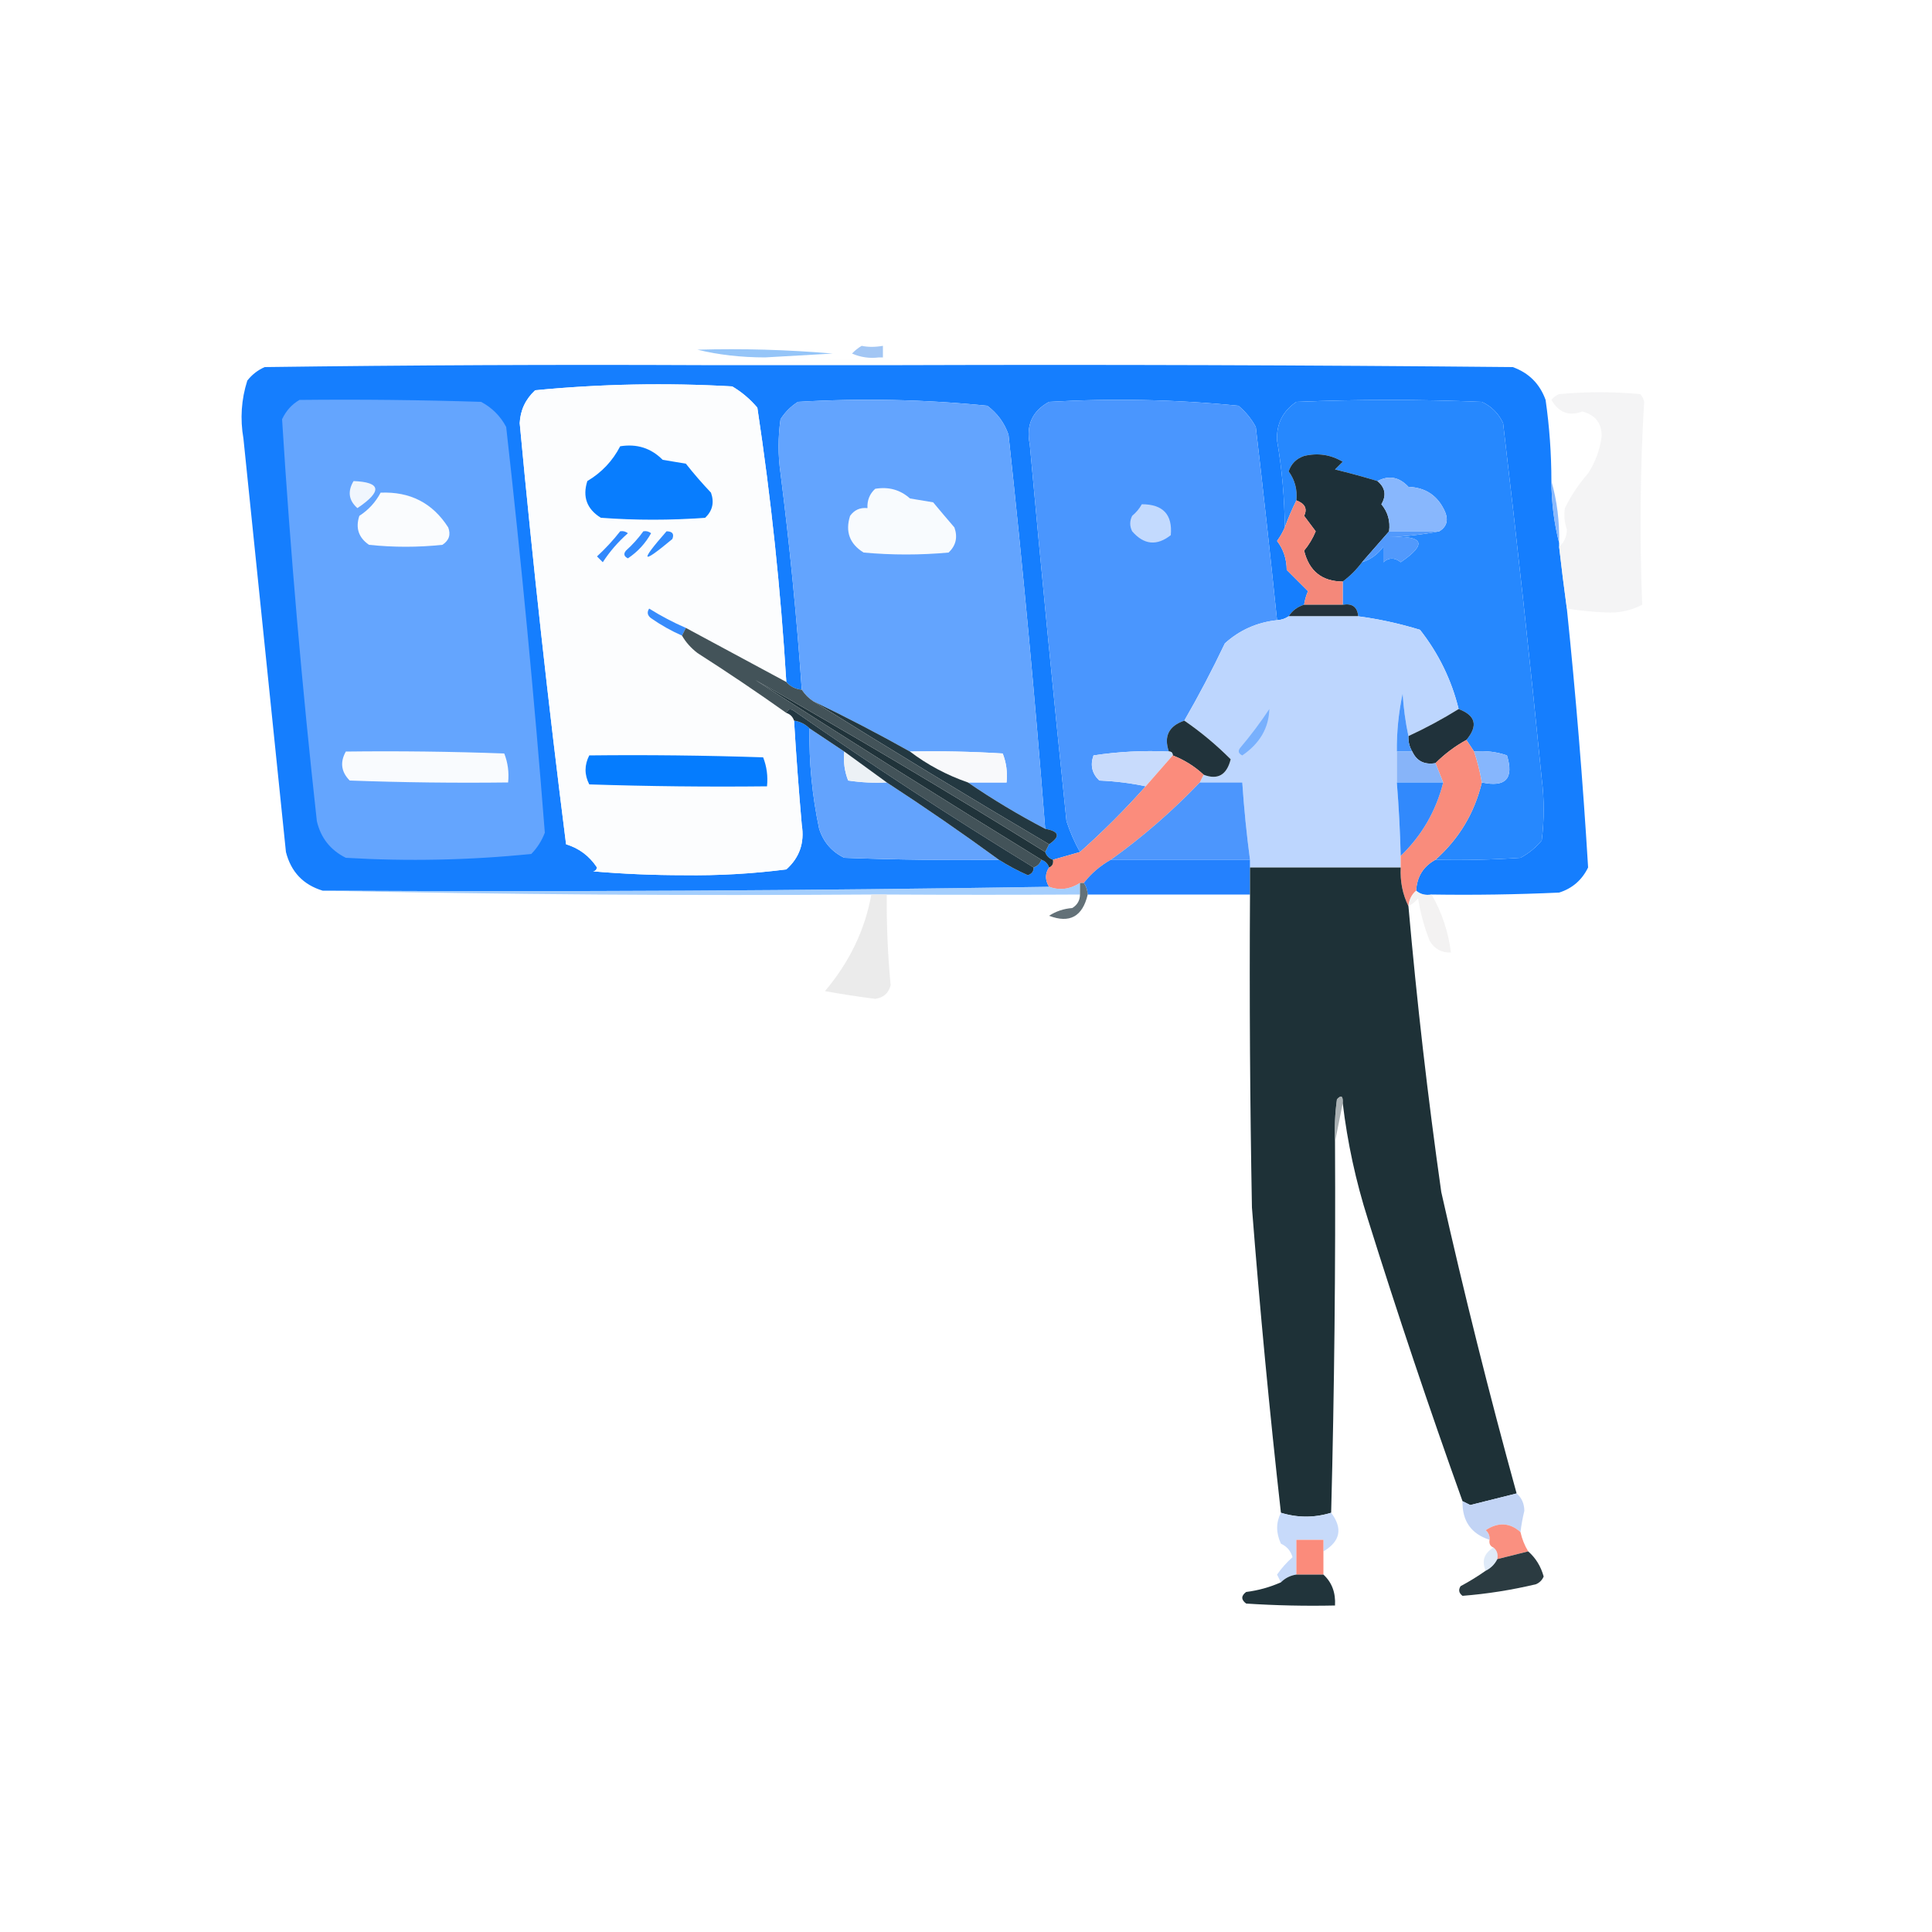 <?xml version="1.0" encoding="UTF-8"?>
<!DOCTYPE svg PUBLIC "-//W3C//DTD SVG 1.1//EN" "http://www.w3.org/Graphics/SVG/1.1/DTD/svg11.dtd">
<svg xmlns="http://www.w3.org/2000/svg" version="1.1" width="500px" height="500px" style="shape-rendering:geometricPrecision; text-rendering:geometricPrecision; image-rendering:optimizeQuality; fill-rule:evenodd; clip-rule:evenodd" xmlns:xlink="http://www.w3.org/1999/xlink">
<g><path style="opacity:0.925" fill="#9ac1f3" d="M 228.5,92.5 C 228.167,92.5 227.833,92.5 227.5,92.5C 225.076,92.808 222.743,92.474 220.5,91.5C 221.242,90.713 222.075,90.046 223,89.5C 224.626,89.854 226.459,89.854 228.5,89.5C 228.5,90.5 228.5,91.5 228.5,92.5 Z"/></g>
<g><path style="opacity:0.749" fill="#72b1f6" d="M 180.5,90.5 C 192.186,90.168 203.852,90.501 215.5,91.5C 209.667,91.833 203.833,92.167 198,92.5C 191.793,92.496 185.96,91.829 180.5,90.5 Z"/></g>
<g><path style="opacity:0.082" fill="#eeeeef" d="M 227.5,92.5 C 227.833,92.5 228.167,92.5 228.5,92.5C 230.167,93.167 231.833,93.833 233.5,94.5C 216.167,94.5 198.833,94.5 181.5,94.5C 196.833,93.833 212.167,93.167 227.5,92.5 Z"/></g>
<g><path style="opacity:1" fill="#157efe" d="M 181.5,94.5 C 198.833,94.5 216.167,94.5 233.5,94.5C 286.168,94.333 338.834,94.5 391.5,95C 395.667,96.5 398.5,99.333 400,103.5C 400.997,110.467 401.497,117.467 401.5,124.5C 401.527,130.051 402.194,135.384 403.5,140.5C 403.5,140.833 403.5,141.167 403.5,141.5C 404.107,146.851 404.774,152.184 405.5,157.5C 407.814,179.816 409.647,202.149 411,224.5C 409.413,227.756 406.913,229.923 403.5,231C 392.505,231.5 381.505,231.667 370.5,231.5C 368.901,231.768 367.568,231.434 366.5,230.5C 366.701,226.87 368.368,224.203 371.5,222.5C 378.841,222.666 386.174,222.5 393.5,222C 395.649,220.848 397.482,219.348 399,217.5C 399.667,212.167 399.667,206.833 399,201.5C 395.956,170.774 392.623,140.107 389,109.5C 387.833,107 386,105.167 383.5,104C 367.5,103.333 351.5,103.333 335.5,104C 331.963,106.408 330.296,109.741 330.5,114C 331.779,121.449 332.445,128.949 332.5,136.5C 331.972,137.721 331.305,138.887 330.5,140C 332.138,142.133 332.971,144.633 333,147.5C 334.855,149.355 336.688,151.188 338.5,153C 338.011,154.138 337.678,155.305 337.5,156.5C 335.77,157.026 334.436,158.026 333.5,159.5C 332.609,160.11 331.609,160.443 330.5,160.5C 328.778,143.834 326.944,127.168 325,110.5C 323.859,108.391 322.359,106.558 320.5,105C 304.234,103.378 287.9,103.045 271.5,104C 267.16,106.353 265.493,110.02 266.5,115C 269.463,147.519 272.63,180.019 276,212.5C 276.921,215.336 278.088,218.002 279.5,220.5C 277.167,221.167 274.833,221.833 272.5,222.5C 271.5,222.167 270.833,221.5 270.5,220.5C 270.833,219.833 271.167,219.167 271.5,218.5C 274.493,216.469 274.159,215.136 270.5,214.5C 267.854,180.452 264.687,146.452 261,112.5C 259.939,109.438 258.106,106.938 255.5,105C 239.259,103.364 222.925,103.03 206.5,104C 204.667,105.167 203.167,106.667 202,108.5C 201.333,113.167 201.333,117.833 202,122.5C 204.369,141.131 206.202,159.798 207.5,178.5C 205.847,178.34 204.514,177.674 203.5,176.5C 202.052,152.68 199.552,129.014 196,105.5C 194.127,103.291 191.96,101.458 189.5,100C 172.409,99.029 155.409,99.362 138.5,101C 136,103.319 134.666,106.153 134.5,109.5C 137.912,145.956 141.912,182.289 146.5,218.5C 147.833,221.833 150.167,224.167 153.5,225.5C 161.159,226.166 168.993,226.5 177,226.5C 185.905,226.624 194.738,226.124 203.5,225C 206.91,221.954 208.244,218.121 207.5,213.5C 206.712,204.504 206.046,195.504 205.5,186.5C 207.062,186.733 208.395,187.4 209.5,188.5C 209.348,197.258 210.182,205.925 212,214.5C 213.105,217.937 215.272,220.437 218.5,222C 231.829,222.5 245.163,222.667 258.5,222.5C 260.85,223.994 263.35,225.327 266,226.5C 267.03,226.164 267.53,225.497 267.5,224.5C 268.5,224.167 269.167,223.5 269.5,222.5C 270.5,222.833 271.167,223.5 271.5,224.5C 270.438,226.099 270.438,227.766 271.5,229.5C 209.002,230.499 146.336,230.832 83.5,230.5C 78.483,228.982 75.316,225.648 74,220.5C 70.333,184.833 66.667,149.167 63,113.5C 62.112,108.382 62.445,103.382 64,98.5C 65.214,96.951 66.714,95.784 68.5,95C 106.165,94.5 143.832,94.333 181.5,94.5 Z M 146.5,218.5 C 149.86,219.52 152.527,221.52 154.5,224.5C 154.376,225.107 154.043,225.44 153.5,225.5C 150.167,224.167 147.833,221.833 146.5,218.5 Z"/></g>
<g><path style="opacity:0.999" fill="#fcfdfe" d="M 203.5,176.5 C 194.86,171.846 186.194,167.179 177.5,162.5C 174.242,161.092 171.076,159.426 168,157.5C 167.383,158.449 167.549,159.282 168.5,160C 171.059,161.777 173.726,163.277 176.5,164.5C 177.475,166.193 178.808,167.693 180.5,169C 188.321,173.997 195.988,179.163 203.5,184.5C 204.5,184.833 205.167,185.5 205.5,186.5C 206.046,195.504 206.712,204.504 207.5,213.5C 208.244,218.121 206.91,221.954 203.5,225C 194.738,226.124 185.905,226.624 177,226.5C 168.993,226.5 161.159,226.166 153.5,225.5C 154.043,225.44 154.376,225.107 154.5,224.5C 152.527,221.52 149.86,219.52 146.5,218.5C 141.912,182.289 137.912,145.956 134.5,109.5C 134.666,106.153 136,103.319 138.5,101C 155.409,99.362 172.409,99.029 189.5,100C 191.96,101.458 194.127,103.291 196,105.5C 199.552,129.014 202.052,152.68 203.5,176.5 Z"/></g>
<g><path style="opacity:1" fill="#64a5fe" d="M 77.5,103.5 C 93.17,103.333 108.837,103.5 124.5,104C 127.333,105.5 129.5,107.667 131,110.5C 134.931,145.474 138.264,180.474 141,215.5C 140.208,217.587 139.041,219.421 137.5,221C 121.567,222.621 105.567,222.954 89.5,222C 85.51,220.01 83.01,216.843 82,212.5C 78.171,177.874 75.171,143.207 73,108.5C 74.025,106.313 75.525,104.646 77.5,103.5 Z"/></g>
<g><path style="opacity:1" fill="#63a4fe" d="M 270.5,214.5 C 263.549,210.863 256.882,206.863 250.5,202.5C 253.833,202.5 257.167,202.5 260.5,202.5C 260.768,199.881 260.435,197.381 259.5,195C 251.507,194.5 243.507,194.334 235.5,194.5C 227.324,189.912 218.991,185.578 210.5,181.5C 209.306,180.728 208.306,179.728 207.5,178.5C 206.202,159.798 204.369,141.131 202,122.5C 201.333,117.833 201.333,113.167 202,108.5C 203.167,106.667 204.667,105.167 206.5,104C 222.925,103.03 239.259,103.364 255.5,105C 258.106,106.938 259.939,109.438 261,112.5C 264.687,146.452 267.854,180.452 270.5,214.5 Z"/></g>
<g><path style="opacity:1" fill="#4a96fe" d="M 330.5,160.5 C 325.325,161.055 320.825,163.055 317,166.5C 313.729,173.378 310.229,180.045 306.5,186.5C 302.477,187.88 301.143,190.546 302.5,194.5C 295.91,194.189 289.41,194.522 283,195.5C 282.104,198.025 282.604,200.192 284.5,202C 288.688,202.176 292.688,202.676 296.5,203.5C 291.167,209.5 285.5,215.167 279.5,220.5C 278.088,218.002 276.921,215.336 276,212.5C 272.63,180.019 269.463,147.519 266.5,115C 265.493,110.02 267.16,106.353 271.5,104C 287.9,103.045 304.234,103.378 320.5,105C 322.359,106.558 323.859,108.391 325,110.5C 326.944,127.168 328.778,143.834 330.5,160.5 Z"/></g>
<g><path style="opacity:1" fill="#2688fe" d="M 371.5,222.5 C 377.591,217.078 381.591,210.412 383.5,202.5C 389.674,203.827 391.841,201.494 390,195.5C 387.281,194.556 384.448,194.223 381.5,194.5C 380.833,193.5 380.167,192.5 379.5,191.5C 382.581,187.822 381.914,185.155 377.5,183.5C 375.641,175.948 372.307,169.115 367.5,163C 362.146,161.362 356.813,160.196 351.5,159.5C 351.306,157.088 349.973,156.088 347.5,156.5C 347.5,154.5 347.5,152.5 347.5,150.5C 349.379,149.103 351.046,147.437 352.5,145.5C 354.716,144.797 356.549,143.464 358,141.5C 358,142.833 358,144.167 358,145.5C 359.458,144.253 360.958,144.253 362.5,145.5C 369.49,140.718 368.49,138.552 359.5,139C 364.019,138.825 368.353,138.325 372.5,137.5C 374.377,136.341 374.877,134.674 374,132.5C 372.17,128.33 369.003,126.164 364.5,126C 362.112,123.437 359.445,122.937 356.5,124.5C 352.89,123.396 349.224,122.396 345.5,121.5C 346.167,120.833 346.833,120.167 347.5,119.5C 344.385,117.65 341.052,117.15 337.5,118C 335.487,118.68 334.154,120.013 333.5,122C 335.111,124.21 335.778,126.71 335.5,129.5C 334.341,131.855 333.341,134.188 332.5,136.5C 332.445,128.949 331.779,121.449 330.5,114C 330.296,109.741 331.963,106.408 335.5,104C 351.5,103.333 367.5,103.333 383.5,104C 386,105.167 387.833,107 389,109.5C 392.623,140.107 395.956,170.774 399,201.5C 399.667,206.833 399.667,212.167 399,217.5C 397.482,219.348 395.649,220.848 393.5,222C 386.174,222.5 378.841,222.666 371.5,222.5 Z"/></g>
<g><path style="opacity:0.895" fill="#f3f3f4" d="M 405.5,157.5 C 404.774,152.184 404.107,146.851 403.5,141.5C 404.809,140.376 405.475,138.876 405.5,137C 404.875,135.159 404.708,133.326 405,131.5C 406.608,128.228 408.608,125.228 411,122.5C 412.881,119.576 414.048,116.409 414.5,113C 414.565,109.558 412.898,107.392 409.5,106.5C 406.063,107.789 403.397,106.789 401.5,103.5C 402.025,102.808 402.692,102.308 403.5,102C 410.5,101.333 417.5,101.333 424.5,102C 425.022,102.561 425.355,103.228 425.5,104C 424.471,121.485 424.304,138.985 425,156.5C 422.072,158.038 418.906,158.704 415.5,158.5C 412.133,158.355 408.799,158.022 405.5,157.5 Z"/></g>
<g><path style="opacity:1" fill="#087dfe" d="M 160.5,115.5 C 164.819,114.799 168.486,115.966 171.5,119C 173.5,119.333 175.5,119.667 177.5,120C 179.549,122.593 181.715,125.093 184,127.5C 184.896,130.025 184.396,132.192 182.5,134C 173.5,134.667 164.5,134.667 155.5,134C 151.874,131.749 150.707,128.582 152,124.5C 155.714,122.287 158.548,119.287 160.5,115.5 Z"/></g>
<g><path style="opacity:1" fill="#1d3039" d="M 356.5,124.5 C 358.517,126.217 358.85,128.217 357.5,130.5C 359.171,132.51 359.838,134.843 359.5,137.5C 357.196,140.141 354.862,142.808 352.5,145.5C 351.046,147.437 349.379,149.103 347.5,150.5C 342.131,150.472 338.798,147.805 337.5,142.5C 338.752,140.999 339.752,139.332 340.5,137.5C 339.5,136.167 338.5,134.833 337.5,133.5C 338.395,131.655 337.728,130.322 335.5,129.5C 335.778,126.71 335.111,124.21 333.5,122C 334.154,120.013 335.487,118.68 337.5,118C 341.052,117.15 344.385,117.65 347.5,119.5C 346.833,120.167 346.167,120.833 345.5,121.5C 349.224,122.396 352.89,123.396 356.5,124.5 Z"/></g>
<g><path style="opacity:1" fill="#88b7fd" d="M 372.5,137.5 C 368.167,137.5 363.833,137.5 359.5,137.5C 359.838,134.843 359.171,132.51 357.5,130.5C 358.85,128.217 358.517,126.217 356.5,124.5C 359.445,122.937 362.112,123.437 364.5,126C 369.003,126.164 372.17,128.33 374,132.5C 374.877,134.674 374.377,136.341 372.5,137.5 Z"/></g>
<g><path style="opacity:1" fill="#f0f6fd" d="M 91.5,124.5 C 98.655,124.787 98.988,127.12 92.5,131.5C 90.24,129.516 89.906,127.183 91.5,124.5 Z"/></g>
<g><path style="opacity:1" fill="#f8fbfe" d="M 226.5,126.5 C 229.983,125.916 232.983,126.749 235.5,129C 237.5,129.333 239.5,129.667 241.5,130C 243.334,132.203 245.168,134.37 247,136.5C 247.896,139.025 247.396,141.192 245.5,143C 238.167,143.667 230.833,143.667 223.5,143C 219.874,140.749 218.707,137.582 220,133.5C 221.11,131.963 222.61,131.297 224.5,131.5C 224.392,129.486 225.058,127.82 226.5,126.5 Z"/></g>
<g><path style="opacity:1" fill="#fafcfe" d="M 98.5,127.5 C 106.14,127.183 111.973,130.183 116,136.5C 116.711,138.367 116.211,139.867 114.5,141C 108.167,141.667 101.833,141.667 95.5,141C 92.793,139.136 91.96,136.636 93,133.5C 95.38,131.955 97.213,129.955 98.5,127.5 Z"/></g>
<g><path style="opacity:1" fill="#f4887a" d="M 335.5,129.5 C 337.728,130.322 338.395,131.655 337.5,133.5C 338.5,134.833 339.5,136.167 340.5,137.5C 339.752,139.332 338.752,140.999 337.5,142.5C 338.798,147.805 342.131,150.472 347.5,150.5C 347.5,152.5 347.5,154.5 347.5,156.5C 344.167,156.5 340.833,156.5 337.5,156.5C 337.678,155.305 338.011,154.138 338.5,153C 336.688,151.188 334.855,149.355 333,147.5C 332.971,144.633 332.138,142.133 330.5,140C 331.305,138.887 331.972,137.721 332.5,136.5C 333.341,134.188 334.341,131.855 335.5,129.5 Z"/></g>
<g><path style="opacity:1" fill="#c3dafe" d="M 295.5,130.5 C 300.98,130.496 303.48,133.162 303,138.5C 299.381,141.343 296.048,141.01 293,137.5C 292.333,136.167 292.333,134.833 293,133.5C 294.045,132.627 294.878,131.627 295.5,130.5 Z"/></g>
<g><path style="opacity:1" fill="#3188fc" d="M 160.5,137.5 C 161.239,137.369 161.906,137.536 162.5,138C 159.979,140.22 157.812,142.72 156,145.5C 155.5,145 155,144.5 154.5,144C 156.706,141.963 158.706,139.797 160.5,137.5 Z"/></g>
<g><path style="opacity:1" fill="#338bfd" d="M 166.5,137.5 C 167.239,137.369 167.906,137.536 168.5,138C 167.024,140.643 165.024,142.81 162.5,144.5C 161.479,143.998 161.312,143.332 162,142.5C 163.707,140.963 165.207,139.296 166.5,137.5 Z"/></g>
<g><path style="opacity:1" fill="#308bfd" d="M 172.5,137.5 C 174.028,137.517 174.528,138.184 174,139.5C 165.946,146.216 165.446,145.549 172.5,137.5 Z"/></g>
<g><path style="opacity:1" fill="#5199fc" d="M 359.5,137.5 C 363.833,137.5 368.167,137.5 372.5,137.5C 368.353,138.325 364.019,138.825 359.5,139C 368.49,138.552 369.49,140.718 362.5,145.5C 360.958,144.253 359.458,144.253 358,145.5C 358,144.167 358,142.833 358,141.5C 356.549,143.464 354.716,144.797 352.5,145.5C 354.862,142.808 357.196,140.141 359.5,137.5 Z"/></g>
<g><path style="opacity:0.933" fill="#83b4fa" d="M 401.5,124.5 C 402.957,129.598 403.624,134.931 403.5,140.5C 402.194,135.384 401.527,130.051 401.5,124.5 Z"/></g>
<g><path style="opacity:1" fill="#24333d" d="M 337.5,156.5 C 340.833,156.5 344.167,156.5 347.5,156.5C 349.973,156.088 351.306,157.088 351.5,159.5C 345.5,159.5 339.5,159.5 333.5,159.5C 334.436,158.026 335.77,157.026 337.5,156.5 Z"/></g>
<g><path style="opacity:1" fill="#bdd6fe" d="M 333.5,159.5 C 339.5,159.5 345.5,159.5 351.5,159.5C 356.813,160.196 362.146,161.362 367.5,163C 372.307,169.115 375.641,175.948 377.5,183.5C 373.326,186.088 368.993,188.421 364.5,190.5C 363.74,186.919 363.24,183.252 363,179.5C 361.95,184.448 361.45,189.448 361.5,194.5C 361.5,197.167 361.5,199.833 361.5,202.5C 362.014,208.822 362.347,215.155 362.5,221.5C 362.5,222.5 362.5,223.5 362.5,224.5C 349.5,224.5 336.5,224.5 323.5,224.5C 323.5,223.833 323.5,223.167 323.5,222.5C 322.614,215.859 321.947,209.192 321.5,202.5C 317.833,202.5 314.167,202.5 310.5,202.5C 310.833,201.833 311.167,201.167 311.5,200.5C 315.146,201.907 317.479,200.573 318.5,196.5C 314.773,192.767 310.773,189.434 306.5,186.5C 310.229,180.045 313.729,173.378 317,166.5C 320.825,163.055 325.325,161.055 330.5,160.5C 331.609,160.443 332.609,160.11 333.5,159.5 Z"/></g>
<g><path style="opacity:1" fill="#388cfc" d="M 177.5,162.5 C 177.167,163.167 176.833,163.833 176.5,164.5C 173.726,163.277 171.059,161.777 168.5,160C 167.549,159.282 167.383,158.449 168,157.5C 171.076,159.426 174.242,161.092 177.5,162.5 Z"/></g>
<g><path style="opacity:1" fill="#20323b" d="M 377.5,183.5 C 381.914,185.155 382.581,187.822 379.5,191.5C 376.545,193.122 373.878,195.122 371.5,197.5C 368.642,197.972 366.642,196.972 365.5,194.5C 364.766,193.292 364.433,191.959 364.5,190.5C 368.993,188.421 373.326,186.088 377.5,183.5 Z"/></g>
<g><path style="opacity:1" fill="#21333b" d="M 306.5,186.5 C 310.773,189.434 314.773,192.767 318.5,196.5C 317.479,200.573 315.146,201.907 311.5,200.5C 309.178,198.336 306.511,196.669 303.5,195.5C 303.5,194.833 303.167,194.5 302.5,194.5C 301.143,190.546 302.477,187.88 306.5,186.5 Z"/></g>
<g><path style="opacity:1" fill="#78b0fd" d="M 328.5,183.5 C 328.363,188.404 326.03,192.404 321.5,195.5C 320.479,194.998 320.312,194.332 321,193.5C 323.717,190.29 326.217,186.956 328.5,183.5 Z"/></g>
<g><path style="opacity:1" fill="#63a3fd" d="M 209.5,188.5 C 212.5,190.5 215.5,192.5 218.5,194.5C 218.232,197.119 218.565,199.619 219.5,202C 222.817,202.498 226.15,202.665 229.5,202.5C 239.378,208.933 249.045,215.599 258.5,222.5C 245.163,222.667 231.829,222.5 218.5,222C 215.272,220.437 213.105,217.937 212,214.5C 210.182,205.925 209.348,197.258 209.5,188.5 Z"/></g>
<g><path style="opacity:1" fill="#4795fd" d="M 364.5,190.5 C 364.433,191.959 364.766,193.292 365.5,194.5C 364.167,194.5 362.833,194.5 361.5,194.5C 361.45,189.448 361.95,184.448 363,179.5C 363.24,183.252 363.74,186.919 364.5,190.5 Z"/></g>
<g><path style="opacity:1" fill="#f98c7c" d="M 379.5,191.5 C 380.167,192.5 380.833,193.5 381.5,194.5C 382.371,197.112 383.037,199.779 383.5,202.5C 381.591,210.412 377.591,217.078 371.5,222.5C 368.368,224.203 366.701,226.87 366.5,230.5C 365.326,231.514 364.66,232.847 364.5,234.5C 362.989,231.456 362.322,228.122 362.5,224.5C 362.5,223.5 362.5,222.5 362.5,221.5C 367.971,216.228 371.637,209.894 373.5,202.5C 372.833,200.833 372.167,199.167 371.5,197.5C 373.878,195.122 376.545,193.122 379.5,191.5 Z"/></g>
<g><path style="opacity:1" fill="#f9fbfe" d="M 89.5,194.5 C 103.171,194.333 116.837,194.5 130.5,195C 131.435,197.381 131.768,199.881 131.5,202.5C 117.829,202.667 104.163,202.5 90.5,202C 88.285,199.758 87.952,197.258 89.5,194.5 Z"/></g>
<g><path style="opacity:1" fill="#f8f9fb" d="M 235.5,194.5 C 243.507,194.334 251.507,194.5 259.5,195C 260.435,197.381 260.768,199.881 260.5,202.5C 257.167,202.5 253.833,202.5 250.5,202.5C 245.016,200.593 240.016,197.927 235.5,194.5 Z"/></g>
<g><path style="opacity:1" fill="#c8dbfc" d="M 302.5,194.5 C 303.167,194.5 303.5,194.833 303.5,195.5C 301.167,198.167 298.833,200.833 296.5,203.5C 292.688,202.676 288.688,202.176 284.5,202C 282.604,200.192 282.104,198.025 283,195.5C 289.41,194.522 295.91,194.189 302.5,194.5 Z"/></g>
<g><path style="opacity:1" fill="#87b4f9" d="M 361.5,194.5 C 362.833,194.5 364.167,194.5 365.5,194.5C 366.642,196.972 368.642,197.972 371.5,197.5C 372.167,199.167 372.833,200.833 373.5,202.5C 369.5,202.5 365.5,202.5 361.5,202.5C 361.5,199.833 361.5,197.167 361.5,194.5 Z"/></g>
<g><path style="opacity:1" fill="#86b6fd" d="M 381.5,194.5 C 384.448,194.223 387.281,194.556 390,195.5C 391.841,201.494 389.674,203.827 383.5,202.5C 383.037,199.779 382.371,197.112 381.5,194.5 Z"/></g>
<g><path style="opacity:1" fill="#057cfe" d="M 152.5,195.5 C 167.504,195.333 182.504,195.5 197.5,196C 198.435,198.381 198.768,200.881 198.5,203.5C 183.163,203.667 167.83,203.5 152.5,203C 151.221,200.502 151.221,198.002 152.5,195.5 Z"/></g>
<g><path style="opacity:1" fill="#ecf1f5" d="M 218.5,194.5 C 222.19,197.199 225.857,199.865 229.5,202.5C 226.15,202.665 222.817,202.498 219.5,202C 218.565,199.619 218.232,197.119 218.5,194.5 Z"/></g>
<g><path style="opacity:1" fill="#fb8c7c" d="M 303.5,195.5 C 306.511,196.669 309.178,198.336 311.5,200.5C 311.167,201.167 310.833,201.833 310.5,202.5C 303.425,209.913 295.758,216.58 287.5,222.5C 284.738,224.055 282.404,226.055 280.5,228.5C 280.167,228.5 279.833,228.5 279.5,228.5C 276.911,230.157 274.244,230.491 271.5,229.5C 270.438,227.766 270.438,226.099 271.5,224.5C 272.338,224.158 272.672,223.492 272.5,222.5C 274.833,221.833 277.167,221.167 279.5,220.5C 285.5,215.167 291.167,209.5 296.5,203.5C 298.833,200.833 301.167,198.167 303.5,195.5 Z"/></g>
<g><path style="opacity:1" fill="#20333a" d="M 270.5,220.5 C 270.833,221.5 271.5,222.167 272.5,222.5C 272.672,223.492 272.338,224.158 271.5,224.5C 271.167,223.5 270.5,222.833 269.5,222.5C 244.721,207.272 220.054,191.772 195.5,176C 220.674,190.265 245.674,205.098 270.5,220.5 Z"/></g>
<g><path style="opacity:1" fill="#233841" d="M 210.5,181.5 C 218.991,185.578 227.324,189.912 235.5,194.5C 240.016,197.927 245.016,200.593 250.5,202.5C 256.882,206.863 263.549,210.863 270.5,214.5C 274.159,215.136 274.493,216.469 271.5,218.5C 251,206.418 230.667,194.085 210.5,181.5 Z"/></g>
<g><path style="opacity:1" fill="#4c96fd" d="M 310.5,202.5 C 314.167,202.5 317.833,202.5 321.5,202.5C 321.947,209.192 322.614,215.859 323.5,222.5C 311.5,222.5 299.5,222.5 287.5,222.5C 295.758,216.58 303.425,209.913 310.5,202.5 Z"/></g>
<g><path style="opacity:1" fill="#3189fc" d="M 361.5,202.5 C 365.5,202.5 369.5,202.5 373.5,202.5C 371.637,209.894 367.971,216.228 362.5,221.5C 362.347,215.155 362.014,208.822 361.5,202.5 Z"/></g>
<g><path style="opacity:1" fill="#435359" d="M 177.5,162.5 C 186.194,167.179 194.86,171.846 203.5,176.5C 204.514,177.674 205.847,178.34 207.5,178.5C 208.306,179.728 209.306,180.728 210.5,181.5C 230.667,194.085 251,206.418 271.5,218.5C 271.167,219.167 270.833,219.833 270.5,220.5C 245.674,205.098 220.674,190.265 195.5,176C 220.054,191.772 244.721,207.272 269.5,222.5C 269.167,223.5 268.5,224.167 267.5,224.5C 246.464,211.642 225.797,198.142 205.5,184C 204.563,183.308 203.897,183.475 203.5,184.5C 195.988,179.163 188.321,173.997 180.5,169C 178.808,167.693 177.475,166.193 176.5,164.5C 176.833,163.833 177.167,163.167 177.5,162.5 Z"/></g>
<g><path style="opacity:1" fill="#223741" d="M 203.5,184.5 C 203.897,183.475 204.563,183.308 205.5,184C 225.797,198.142 246.464,211.642 267.5,224.5C 267.53,225.497 267.03,226.164 266,226.5C 263.35,225.327 260.85,223.994 258.5,222.5C 249.045,215.599 239.378,208.933 229.5,202.5C 225.857,199.865 222.19,197.199 218.5,194.5C 215.5,192.5 212.5,190.5 209.5,188.5C 208.395,187.4 207.062,186.733 205.5,186.5C 205.167,185.5 204.5,184.833 203.5,184.5 Z"/></g>
<g><path style="opacity:1" fill="#2481fe" d="M 287.5,222.5 C 299.5,222.5 311.5,222.5 323.5,222.5C 323.5,223.167 323.5,223.833 323.5,224.5C 323.5,226.833 323.5,229.167 323.5,231.5C 309.5,231.5 295.5,231.5 281.5,231.5C 281.443,230.391 281.11,229.391 280.5,228.5C 282.404,226.055 284.738,224.055 287.5,222.5 Z"/></g>
<g><path style="opacity:1" fill="#1e3137" d="M 323.5,224.5 C 336.5,224.5 349.5,224.5 362.5,224.5C 362.322,228.122 362.989,231.456 364.5,234.5C 366.675,259.234 369.508,283.9 373,308.5C 378.877,334.673 385.377,360.673 392.5,386.5C 388.623,387.489 384.623,388.489 380.5,389.5C 379.817,389.137 379.15,388.804 378.5,388.5C 369.843,364.364 361.677,340.031 354,315.5C 350.882,305.695 348.715,295.695 347.5,285.5C 347.607,283.621 347.107,283.288 346,284.5C 345.501,288.152 345.335,291.818 345.5,295.5C 345.665,327.72 345.332,359.72 344.5,391.5C 340.167,392.833 335.833,392.833 331.5,391.5C 328.551,365.225 326.051,338.891 324,312.5C 323.5,285.502 323.333,258.502 323.5,231.5C 323.5,229.167 323.5,226.833 323.5,224.5 Z"/></g>
<g><path style="opacity:0.652" fill="#73b3fb" d="M 279.5,228.5 C 279.5,229.5 279.5,230.5 279.5,231.5C 262.916,231.595 246.249,231.595 229.5,231.5C 228.167,231.5 226.833,231.5 225.5,231.5C 177.997,231.832 130.664,231.499 83.5,230.5C 146.336,230.832 209.002,230.499 271.5,229.5C 274.244,230.491 276.911,230.157 279.5,228.5 Z"/></g>
<g><path style="opacity:0.944" fill="#eaeaea" d="M 225.5,231.5 C 226.833,231.5 228.167,231.5 229.5,231.5C 229.419,239.299 229.752,247.132 230.5,255C 229.942,257.058 228.609,258.225 226.5,258.5C 222.153,257.953 217.819,257.286 213.5,256.5C 219.862,248.967 223.862,240.634 225.5,231.5 Z"/></g>
<g><path style="opacity:0.633" fill="#edecec" d="M 366.5,230.5 C 367.568,231.434 368.901,231.768 370.5,231.5C 373.16,236.146 374.827,241.146 375.5,246.5C 373.097,246.607 371.264,245.607 370,243.5C 368.592,239.943 367.592,236.276 367,232.5C 366.292,233.381 365.458,234.047 364.5,234.5C 364.66,232.847 365.326,231.514 366.5,230.5 Z"/></g>
<g><path style="opacity:1" fill="#637178" d="M 279.5,228.5 C 279.833,228.5 280.167,228.5 280.5,228.5C 281.11,229.391 281.443,230.391 281.5,231.5C 280.163,237.21 276.83,239.043 271.5,237C 273.285,235.837 275.285,235.17 277.5,235C 278.823,234.184 279.489,233.017 279.5,231.5C 279.5,230.5 279.5,229.5 279.5,228.5 Z"/></g>
<g><path style="opacity:0.651" fill="#7d888b" d="M 347.5,285.5 C 346.833,288.833 346.167,292.167 345.5,295.5C 345.335,291.818 345.501,288.152 346,284.5C 347.107,283.288 347.607,283.621 347.5,285.5 Z"/></g>
<g><path style="opacity:0.991" fill="#c1d4f5" d="M 392.5,386.5 C 393.809,387.624 394.475,389.124 394.5,391C 394.057,392.825 393.723,394.658 393.5,396.5C 390.747,394.049 387.747,393.882 384.5,396C 385.252,396.671 385.586,397.504 385.5,398.5C 380.719,396.954 378.386,393.62 378.5,388.5C 379.15,388.804 379.817,389.137 380.5,389.5C 384.623,388.489 388.623,387.489 392.5,386.5 Z"/></g>
<g><path style="opacity:0.998" fill="#c7dafa" d="M 331.5,391.5 C 335.833,392.833 340.167,392.833 344.5,391.5C 347.554,395.562 346.888,398.896 342.5,401.5C 342.5,400.5 342.5,399.5 342.5,398.5C 340.167,398.5 337.833,398.5 335.5,398.5C 335.5,401.5 335.5,404.5 335.5,407.5C 333.938,407.733 332.605,408.4 331.5,409.5C 331.196,408.85 330.863,408.183 330.5,407.5C 331.671,405.831 333.004,404.331 334.5,403C 334.046,401.378 333.046,400.212 331.5,399.5C 330.2,396.691 330.2,394.024 331.5,391.5 Z"/></g>
<g><path style="opacity:1" fill="#fa9080" d="M 393.5,396.5 C 393.893,398.284 394.559,399.95 395.5,401.5C 392.833,402.167 390.167,402.833 387.5,403.5C 387.737,402.209 387.404,401.209 386.5,400.5C 385.662,400.158 385.328,399.492 385.5,398.5C 385.586,397.504 385.252,396.671 384.5,396C 387.747,393.882 390.747,394.049 393.5,396.5 Z"/></g>
<g><path style="opacity:1" fill="#fb8b7b" d="M 342.5,401.5 C 342.5,403.5 342.5,405.5 342.5,407.5C 340.167,407.5 337.833,407.5 335.5,407.5C 335.5,404.5 335.5,401.5 335.5,398.5C 337.833,398.5 340.167,398.5 342.5,398.5C 342.5,399.5 342.5,400.5 342.5,401.5 Z"/></g>
<g><path style="opacity:1" fill="#2b3b41" d="M 395.5,401.5 C 397.441,403.199 398.774,405.366 399.5,408C 399.095,408.945 398.428,409.612 397.5,410C 391.19,411.499 384.857,412.499 378.5,413C 377.549,412.282 377.383,411.449 378,410.5C 380.278,409.281 382.445,407.948 384.5,406.5C 385.833,405.833 386.833,404.833 387.5,403.5C 390.167,402.833 392.833,402.167 395.5,401.5 Z"/></g>
<g><path style="opacity:0.322" fill="#9cbee9" d="M 386.5,400.5 C 387.404,401.209 387.737,402.209 387.5,403.5C 386.833,404.833 385.833,405.833 384.5,406.5C 383.399,404.012 384.066,402.012 386.5,400.5 Z"/></g>
<g><path style="opacity:1" fill="#21343b" d="M 335.5,407.5 C 337.833,407.5 340.167,407.5 342.5,407.5C 344.693,409.522 345.693,412.189 345.5,415.5C 337.826,415.666 330.159,415.5 322.5,415C 321.167,414 321.167,413 322.5,412C 325.652,411.605 328.652,410.772 331.5,409.5C 332.605,408.4 333.938,407.733 335.5,407.5 Z"/></g>
</svg>
